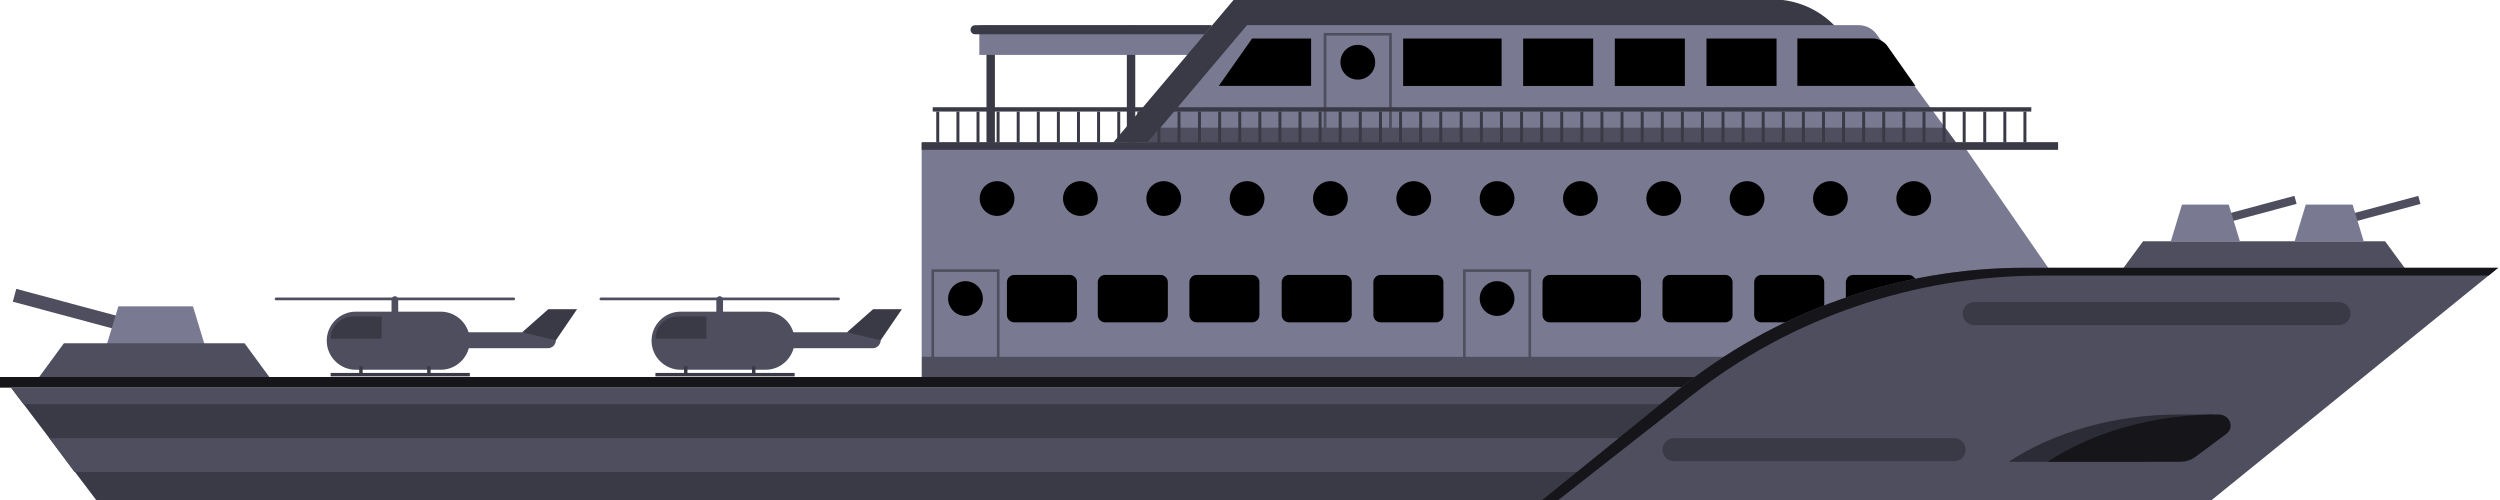 <?xml version="1.0" encoding="UTF-8" standalone="no"?>
<!DOCTYPE svg PUBLIC "-//W3C//DTD SVG 1.1//EN" "http://www.w3.org/Graphics/SVG/1.1/DTD/svg11.dtd">
<svg width="100%" height="100%" viewBox="0 0 150 30" version="1.1" xmlns="http://www.w3.org/2000/svg" xmlns:xlink="http://www.w3.org/1999/xlink" xml:space="preserve" xmlns:serif="http://www.serif.com/" style="fill-rule:evenodd;clip-rule:evenodd;stroke-linejoin:round;stroke-miterlimit:2;">
    <g transform="matrix(0.543,0,0,0.543,-251.201,-64.944)">
        <path d="M695.73,151.28L729.85,151.28L726.16,146.26L699.42,146.26L695.73,151.28Z" style="fill:rgb(78,78,94);fill-rule:nonzero;"/>
        <g>
            <g transform="matrix(0.966,-0.259,0.259,0.966,-12.16,193.02)">
                <rect x="721.09" y="142.13" width="8.91" height="0.92" style="fill:rgb(78,78,94);"/>
            </g>
            <path d="M717.4,142.21L722.57,142.21L723.8,146.26L716.17,146.26L717.4,142.21Z" style="fill:rgb(121,121,145);fill-rule:nonzero;"/>
        </g>
        <g>
            <g transform="matrix(0.966,-0.259,0.259,0.966,-12.63,189.47)">
                <rect x="707.41" y="142.13" width="8.91" height="0.92" style="fill:rgb(78,78,94);"/>
            </g>
            <path d="M703.72,142.21L708.89,142.21L710.12,146.26L702.49,146.26L703.72,142.21Z" style="fill:rgb(121,121,145);fill-rule:nonzero;"/>
        </g>
    </g>
    <g transform="matrix(0.543,0,0,0.543,-251.201,-64.944)">
        <g>
            <g transform="matrix(0.259,-0.966,0.966,0.259,200.28,569.12)">
                <rect x="470.23" y="146.96" width="1.47" height="14.19" style="fill:rgb(78,78,94);"/>
            </g>
            <path d="M483.94,153.45L475.7,153.45L473.74,159.9L485.9,159.9L483.94,153.45Z" style="fill:rgb(121,121,145);fill-rule:nonzero;"/>
        </g>
        <path d="M466.93,161.28L492.39,161.28L489.64,157.53L469.68,157.53L466.93,161.28Z" style="fill:rgb(78,78,94);fill-rule:nonzero;"/>
    </g>
    <g transform="matrix(0.543,0,0,0.543,-251.201,-70.944)">
        <rect x="571.62" y="133.43" width="0.93" height="12.99" style="fill:rgb(58,58,70);"/>
        <rect x="587.13" y="133.43" width="0.93" height="12.97" style="fill:rgb(58,58,70);"/>
        <rect x="570.83" y="133.43" width="25.6" height="3.29" style="fill:rgb(121,121,145);"/>
        <path d="M595.72,134.44L570.36,134.44C570.08,134.44 569.86,134.22 569.86,133.94C569.86,133.66 570.08,133.44 570.36,133.44L596.55,133.44L595.71,134.44L595.72,134.44Z" style="fill:rgb(58,58,70);fill-rule:nonzero;"/>
        <path d="M598.98,130.58L658.45,130.58C661.51,130.58 664.38,132.04 666.19,134.5L674.92,146.4L585.62,146.4L598.98,130.58Z" style="fill:rgb(58,58,70);fill-rule:nonzero;"/>
        <path d="M678.75,146.4L670.02,134.5C670.02,134.5 669.97,134.43 669.94,134.39C669.47,133.77 668.74,133.43 667.97,133.43L600.41,133.43L589.46,146.4L678.76,146.4L678.75,146.4Z" style="fill:rgb(121,121,145);fill-rule:nonzero;"/>
        <g>
            <path d="M671.2,135.78L674.27,140.14L661.22,140.14L661.22,134.9L669.52,134.9C670.19,134.9 670.82,135.23 671.2,135.77L671.2,135.78Z" style="fill-rule:nonzero;"/>
            <rect x="651.18" y="134.91" width="7.74" height="5.24"/>
            <rect x="641.05" y="134.91" width="7.74" height="5.24"/>
            <rect x="630.92" y="134.91" width="7.74" height="5.24"/>
            <rect x="617.66" y="134.91" width="10.88" height="5.24"/>
        </g>
        <g>
            <path d="M609.18,146.47L608.88,146.47L608.88,134.29L616.41,134.29L616.41,146.33L616.11,146.33L616.11,134.58L609.18,134.58L609.18,146.47Z" style="fill:rgb(78,78,94);fill-rule:nonzero;"/>
            <path d="M610.73,137.53C610.73,136.47 611.59,135.61 612.65,135.61C613.71,135.61 614.57,136.47 614.57,137.53C614.57,138.59 613.71,139.45 612.65,139.45C611.59,139.45 610.73,138.59 610.73,137.53Z" style="fill-rule:nonzero;"/>
        </g>
        <path d="M600.97,134.91L597.29,140.14L607.49,140.14L607.49,134.91L600.97,134.91Z" style="fill-rule:nonzero;"/>
        <path d="M590.82,144.76L677.55,144.76L678.75,146.4L589.45,146.4L590.82,144.76Z" style="fill:rgb(78,78,94);fill-rule:nonzero;"/>
    </g>
    <g transform="matrix(0.543,0,0,0.543,-251.201,-70.944)">
        <rect x="604.58" y="128.58" width="8.06" height="2.01" style="fill:rgb(121,121,145);"/>
    </g>
    <g transform="matrix(0.543,0,0,0.543,-251.201,-70.944)">
        <rect x="604.58" y="128.58" width="8.06" height="0.78" style="fill:rgb(78,78,94);"/>
    </g>
    <g transform="matrix(0.543,0,0,0.543,-251.201,-70.944)">
        <rect x="565.68" y="142.5" width="121.39" height="0.48" style="fill:rgb(58,58,70);"/>
        <rect x="566.07" y="142.98" width="0.33" height="3.4" style="fill:rgb(58,58,70);"/>
        <rect x="568.3" y="142.98" width="0.33" height="3.4" style="fill:rgb(58,58,70);"/>
        <rect x="570.52" y="142.98" width="0.33" height="3.4" style="fill:rgb(58,58,70);"/>
        <rect x="572.74" y="142.98" width="0.33" height="3.4" style="fill:rgb(58,58,70);"/>
        <rect x="574.96" y="142.98" width="0.33" height="3.4" style="fill:rgb(58,58,70);"/>
        <rect x="577.18" y="142.98" width="0.33" height="3.4" style="fill:rgb(58,58,70);"/>
        <rect x="579.4" y="142.98" width="0.33" height="3.4" style="fill:rgb(58,58,70);"/>
        <rect x="581.62" y="142.98" width="0.33" height="3.4" style="fill:rgb(58,58,70);"/>
        <rect x="583.84" y="142.98" width="0.33" height="3.4" style="fill:rgb(58,58,70);"/>
        <rect x="586.07" y="142.98" width="0.33" height="3.4" style="fill:rgb(58,58,70);"/>
        <rect x="588.29" y="142.98" width="0.33" height="3.4" style="fill:rgb(58,58,70);"/>
        <rect x="590.51" y="142.98" width="0.33" height="3.4" style="fill:rgb(58,58,70);"/>
        <rect x="592.73" y="142.98" width="0.33" height="3.4" style="fill:rgb(58,58,70);"/>
        <rect x="594.99" y="142.98" width="0.33" height="3.4" style="fill:rgb(58,58,70);"/>
        <rect x="597.22" y="142.98" width="0.33" height="3.4" style="fill:rgb(58,58,70);"/>
        <rect x="599.44" y="142.98" width="0.33" height="3.4" style="fill:rgb(58,58,70);"/>
        <rect x="601.66" y="142.98" width="0.33" height="3.4" style="fill:rgb(58,58,70);"/>
        <rect x="603.88" y="142.98" width="0.33" height="3.4" style="fill:rgb(58,58,70);"/>
        <rect x="606.1" y="142.98" width="0.33" height="3.4" style="fill:rgb(58,58,70);"/>
        <rect x="608.32" y="142.98" width="0.33" height="3.4" style="fill:rgb(58,58,70);"/>
        <rect x="610.54" y="142.98" width="0.33" height="3.4" style="fill:rgb(58,58,70);"/>
        <rect x="612.76" y="142.98" width="0.33" height="3.4" style="fill:rgb(58,58,70);"/>
        <rect x="614.99" y="142.98" width="0.33" height="3.4" style="fill:rgb(58,58,70);"/>
        <rect x="617.21" y="142.98" width="0.33" height="3.4" style="fill:rgb(58,58,70);"/>
        <rect x="619.43" y="142.98" width="0.33" height="3.4" style="fill:rgb(58,58,70);"/>
        <rect x="621.65" y="142.98" width="0.33" height="3.4" style="fill:rgb(58,58,70);"/>
        <rect x="623.91" y="142.98" width="0.33" height="3.4" style="fill:rgb(58,58,70);"/>
        <rect x="626.14" y="142.98" width="0.33" height="3.4" style="fill:rgb(58,58,70);"/>
        <rect x="628.36" y="142.98" width="0.33" height="3.4" style="fill:rgb(58,58,70);"/>
        <rect x="630.58" y="142.98" width="0.33" height="3.4" style="fill:rgb(58,58,70);"/>
        <rect x="632.8" y="142.98" width="0.33" height="3.4" style="fill:rgb(58,58,70);"/>
        <rect x="635.02" y="142.98" width="0.33" height="3.4" style="fill:rgb(58,58,70);"/>
        <rect x="637.24" y="142.98" width="0.33" height="3.4" style="fill:rgb(58,58,70);"/>
        <rect x="639.46" y="142.98" width="0.33" height="3.4" style="fill:rgb(58,58,70);"/>
        <rect x="641.68" y="142.98" width="0.33" height="3.4" style="fill:rgb(58,58,70);"/>
        <rect x="643.91" y="142.98" width="0.33" height="3.4" style="fill:rgb(58,58,70);"/>
        <rect x="646.13" y="142.98" width="0.33" height="3.4" style="fill:rgb(58,58,70);"/>
        <rect x="648.35" y="142.98" width="0.33" height="3.4" style="fill:rgb(58,58,70);"/>
        <rect x="650.57" y="142.98" width="0.33" height="3.4" style="fill:rgb(58,58,70);"/>
        <rect x="652.84" y="142.98" width="0.33" height="3.4" style="fill:rgb(58,58,70);"/>
        <rect x="655.06" y="142.98" width="0.33" height="3.4" style="fill:rgb(58,58,70);"/>
        <rect x="657.28" y="142.98" width="0.33" height="3.4" style="fill:rgb(58,58,70);"/>
        <rect x="659.5" y="142.98" width="0.33" height="3.4" style="fill:rgb(58,58,70);"/>
        <rect x="661.72" y="142.98" width="0.33" height="3.4" style="fill:rgb(58,58,70);"/>
        <rect x="663.94" y="142.98" width="0.33" height="3.4" style="fill:rgb(58,58,70);"/>
        <rect x="666.16" y="142.98" width="0.33" height="3.4" style="fill:rgb(58,58,70);"/>
        <rect x="668.38" y="142.98" width="0.33" height="3.4" style="fill:rgb(58,58,70);"/>
        <rect x="670.6" y="142.98" width="0.33" height="3.4" style="fill:rgb(58,58,70);"/>
        <rect x="672.83" y="142.98" width="0.33" height="3.4" style="fill:rgb(58,58,70);"/>
        <rect x="675.05" y="142.98" width="0.33" height="3.4" style="fill:rgb(58,58,70);"/>
        <rect x="677.27" y="142.98" width="0.33" height="3.4" style="fill:rgb(58,58,70);"/>
        <rect x="679.49" y="142.98" width="0.33" height="3.4" style="fill:rgb(58,58,70);"/>
        <rect x="681.76" y="142.98" width="0.33" height="3.4" style="fill:rgb(58,58,70);"/>
        <rect x="683.98" y="142.98" width="0.33" height="3.4" style="fill:rgb(58,58,70);"/>
        <rect x="686.2" y="142.98" width="0.33" height="3.4" style="fill:rgb(58,58,70);"/>
    </g>
    <g transform="matrix(0.543,0,0,0.946,-251.201,-129.881)">
        <path d="M564.46,146.36L679.392,146.36L697.35,161.26L564.46,161.26L564.46,146.36Z" style="fill:rgb(121,121,145);fill-rule:nonzero;"/>
    </g>
    <g transform="matrix(0.543,0,0,0.543,-251.201,-64.944)">
        <path d="M686.13,159.03L564.49,159.03L564.49,161.26L683.74,161.26L686.13,159.03Z" style="fill:rgb(78,78,94);fill-rule:nonzero;"/>
    </g>
    <g transform="matrix(0.543,0,0,0.543,-251.201,-64.944)">
        <path d="M686.73,151.03L689.19,154.52C689.39,154.81 689.19,155.21 688.83,155.21L677.06,155.21C676.82,155.21 676.62,155.01 676.62,154.77L676.62,150.41C676.62,150.17 676.82,149.97 677.06,149.97L684.69,149.97C685.5,149.97 686.26,150.36 686.73,151.03Z" style="fill-rule:nonzero;"/>
        <path d="M674.32,150.79C674.32,150.343 673.957,149.98 673.51,149.98L667.39,149.98C666.943,149.98 666.58,150.343 666.58,150.79L666.58,154.41C666.58,154.857 666.943,155.22 667.39,155.22L673.51,155.22C673.957,155.22 674.32,154.857 674.32,154.41L674.32,150.79Z"/>
        <path d="M664.19,150.79C664.19,150.343 663.827,149.98 663.38,149.98L657.26,149.98C656.813,149.98 656.45,150.343 656.45,150.79L656.45,154.41C656.45,154.857 656.813,155.22 657.26,155.22L663.38,155.22C663.827,155.22 664.19,154.857 664.19,154.41L664.19,150.79Z"/>
        <path d="M654.06,150.79C654.06,150.343 653.697,149.98 653.25,149.98L647.13,149.98C646.683,149.98 646.32,150.343 646.32,150.79L646.32,154.41C646.32,154.857 646.683,155.22 647.13,155.22L653.25,155.22C653.697,155.22 654.06,154.857 654.06,154.41L654.06,150.79Z"/>
        <path d="M622.11,150.79C622.11,150.343 621.747,149.98 621.3,149.98L615.18,149.98C614.733,149.98 614.37,150.343 614.37,150.79L614.37,154.41C614.37,154.857 614.733,155.22 615.18,155.22L621.3,155.22C621.747,155.22 622.11,154.857 622.11,154.41L622.11,150.79Z"/>
        <path d="M611.98,150.79C611.98,150.343 611.617,149.98 611.17,149.98L605.05,149.98C604.603,149.98 604.24,150.343 604.24,150.79L604.24,154.41C604.24,154.857 604.603,155.22 605.05,155.22L611.17,155.22C611.617,155.22 611.98,154.857 611.98,154.41L611.98,150.79Z"/>
        <path d="M601.78,150.79C601.78,150.343 601.417,149.98 600.97,149.98L594.85,149.98C594.403,149.98 594.04,150.343 594.04,150.79L594.04,154.41C594.04,154.857 594.403,155.22 594.85,155.22L600.97,155.22C601.417,155.22 601.78,154.857 601.78,154.41L601.78,150.79Z"/>
        <path d="M591.66,150.79C591.66,150.343 591.297,149.98 590.85,149.98L584.73,149.98C584.283,149.98 583.92,150.343 583.92,150.79L583.92,154.41C583.92,154.857 584.283,155.22 584.73,155.22L590.85,155.22C591.297,155.22 591.66,154.857 591.66,154.41L591.66,150.79Z"/>
        <path d="M581.62,150.79C581.62,150.343 581.257,149.98 580.81,149.98L574.69,149.98C574.243,149.98 573.88,150.343 573.88,150.79L573.88,154.41C573.88,154.857 574.243,155.22 574.69,155.22L580.81,155.22C581.257,155.22 581.62,154.857 581.62,154.41L581.62,150.79Z"/>
        <path d="M643.94,150.79C643.94,150.343 643.577,149.98 643.13,149.98L633.87,149.98C633.423,149.98 633.06,150.343 633.06,150.79L633.06,154.41C633.06,154.857 633.423,155.22 633.87,155.22L643.13,155.22C643.577,155.22 643.94,154.857 643.94,154.41L643.94,150.79Z"/>
    </g>
    <g transform="matrix(0.543,0,0,0.543,-251.201,-64.944)">
        <path d="M624.57,161.54L624.28,161.54L624.28,149.36L631.8,149.36L631.8,161.39L631.51,161.39L631.51,149.65L624.57,149.65L624.57,161.54Z" style="fill:rgb(78,78,94);fill-rule:nonzero;"/>
        <path d="M626.12,152.59C626.12,151.53 626.98,150.67 628.04,150.67C629.1,150.67 629.96,151.53 629.96,152.59C629.96,153.65 629.1,154.51 628.04,154.51C626.98,154.51 626.12,153.65 626.12,152.59Z" style="fill-rule:nonzero;"/>
        <g transform="matrix(1,0,0,1,0,-11.05)">
            <path d="M626.12,152.59C626.12,151.53 626.98,150.67 628.04,150.67C629.1,150.67 629.96,151.53 629.96,152.59C629.96,153.65 629.1,154.51 628.04,154.51C626.98,154.51 626.12,153.65 626.12,152.59Z" style="fill-rule:nonzero;"/>
        </g>
        <g transform="matrix(1,0,0,1,9.208,-11.05)">
            <path d="M626.12,152.59C626.12,151.53 626.98,150.67 628.04,150.67C629.1,150.67 629.96,151.53 629.96,152.59C629.96,153.65 629.1,154.51 628.04,154.51C626.98,154.51 626.12,153.65 626.12,152.59Z" style="fill-rule:nonzero;"/>
        </g>
        <g transform="matrix(1,0,0,1,-18.416,-11.05)">
            <path d="M626.12,152.59C626.12,151.53 626.98,150.67 628.04,150.67C629.1,150.67 629.96,151.53 629.96,152.59C629.96,153.65 629.1,154.51 628.04,154.51C626.98,154.51 626.12,153.65 626.12,152.59Z" style="fill-rule:nonzero;"/>
        </g>
        <g transform="matrix(1,0,0,1,-9.208,-11.05)">
            <path d="M626.12,152.59C626.12,151.53 626.98,150.67 628.04,150.67C629.1,150.67 629.96,151.53 629.96,152.59C629.96,153.65 629.1,154.51 628.04,154.51C626.98,154.51 626.12,153.65 626.12,152.59Z" style="fill-rule:nonzero;"/>
        </g>
        <g transform="matrix(1,0,0,1,-36.833,-11.05)">
            <path d="M626.12,152.59C626.12,151.53 626.98,150.67 628.04,150.67C629.1,150.67 629.96,151.53 629.96,152.59C629.96,153.65 629.1,154.51 628.04,154.51C626.98,154.51 626.12,153.65 626.12,152.59Z" style="fill-rule:nonzero;"/>
        </g>
        <g transform="matrix(1,0,0,1,-27.624,-11.05)">
            <path d="M626.12,152.59C626.12,151.53 626.98,150.67 628.04,150.67C629.1,150.67 629.96,151.53 629.96,152.59C629.96,153.65 629.1,154.51 628.04,154.51C626.98,154.51 626.12,153.65 626.12,152.59Z" style="fill-rule:nonzero;"/>
        </g>
        <g transform="matrix(1,0,0,1,-55.249,-11.05)">
            <path d="M626.12,152.59C626.12,151.53 626.98,150.67 628.04,150.67C629.1,150.67 629.96,151.53 629.96,152.59C629.96,153.65 629.1,154.51 628.04,154.51C626.98,154.51 626.12,153.65 626.12,152.59Z" style="fill-rule:nonzero;"/>
        </g>
        <g transform="matrix(1,0,0,1,-46.041,-11.05)">
            <path d="M626.12,152.59C626.12,151.53 626.98,150.67 628.04,150.67C629.1,150.67 629.96,151.53 629.96,152.59C629.96,153.65 629.1,154.51 628.04,154.51C626.98,154.51 626.12,153.65 626.12,152.59Z" style="fill-rule:nonzero;"/>
        </g>
        <g transform="matrix(1,0,0,1,18.416,-11.05)">
            <path d="M626.12,152.59C626.12,151.53 626.98,150.67 628.04,150.67C629.1,150.67 629.96,151.53 629.96,152.59C629.96,153.65 629.1,154.51 628.04,154.51C626.98,154.51 626.12,153.65 626.12,152.59Z" style="fill-rule:nonzero;"/>
        </g>
        <g transform="matrix(1,0,0,1,27.624,-11.05)">
            <path d="M626.12,152.59C626.12,151.53 626.98,150.67 628.04,150.67C629.1,150.67 629.96,151.53 629.96,152.59C629.96,153.65 629.1,154.51 628.04,154.51C626.98,154.51 626.12,153.65 626.12,152.59Z" style="fill-rule:nonzero;"/>
        </g>
        <g transform="matrix(1,0,0,1,36.833,-11.05)">
            <path d="M626.12,152.59C626.12,151.53 626.98,150.67 628.04,150.67C629.1,150.67 629.96,151.53 629.96,152.59C629.96,153.65 629.1,154.51 628.04,154.51C626.98,154.51 626.12,153.65 626.12,152.59Z" style="fill-rule:nonzero;"/>
        </g>
        <g transform="matrix(1,0,0,1,46.041,-11.05)">
            <path d="M626.12,152.59C626.12,151.53 626.98,150.67 628.04,150.67C629.1,150.67 629.96,151.53 629.96,152.59C629.96,153.65 629.1,154.51 628.04,154.51C626.98,154.51 626.12,153.65 626.12,152.59Z" style="fill-rule:nonzero;"/>
        </g>
    </g>
    <g transform="matrix(0.543,0,0,0.543,-251.201,-64.944)">
        <path d="M565.83,161.54L565.54,161.54L565.54,149.36L573.06,149.36L573.06,161.39L572.77,161.39L572.77,149.65L565.83,149.65L565.83,161.54Z" style="fill:rgb(78,78,94);fill-rule:nonzero;"/>
        <path d="M567.38,152.59C567.38,151.53 568.24,150.67 569.3,150.67C570.36,150.67 571.22,151.53 571.22,152.59C571.22,153.65 570.36,154.51 569.3,154.51C568.24,154.51 567.38,153.65 567.38,152.59Z" style="fill-rule:nonzero;"/>
    </g>
    <g transform="matrix(0.543,0,0,0.543,-251.201,-70.944)">
        <rect x="564.46" y="146.36" width="125.57" height="0.85" style="fill:rgb(58,58,70);"/>
    </g>
    <g transform="matrix(0.543,0,0,0.543,-251.201,-64.944)">
        <path d="M459.86,161.26L650.49,161.26C650.82,161.26 651.08,161.53 651.08,161.85C651.08,162.17 650.81,162.44 650.49,162.44L459.86,162.44C459.53,162.44 459.27,162.17 459.27,161.85C459.27,161.53 459.54,161.26 459.86,161.26Z" style="fill:rgb(21,21,26);fill-rule:nonzero;"/>
        <path d="M463.85,162.45L658.42,162.45L658.42,175.7L473.89,175.7L463.85,162.45Z" style="fill:rgb(58,58,70);fill-rule:nonzero;"/>
        <rect x="684.09" y="151.66" width="4.29" height="2.64"/>
        <rect x="677.62" y="151.66" width="4.29" height="2.64"/>
        <rect x="671.15" y="151.66" width="4.29" height="2.64"/>
        <path d="M649.81,164.26L465.21,164.26L463.85,162.45L649.81,162.45L649.81,164.26Z" style="fill:rgb(78,78,94);fill-rule:nonzero;"/>
        <path d="M631.97,175.7L705.96,175.7L738.66,149.19L686.39,149.19C672.34,149.19 658.71,154.02 647.8,162.87L631.97,175.7Z" style="fill:rgb(78,78,94);fill-rule:nonzero;"/>
        <path d="M688.15,150.05L737.6,150.05L738.66,149.19L686.39,149.19C672.34,149.19 658.71,154.02 647.8,162.87L631.97,175.7L633.73,175.7L649.56,163.29C660.48,154.73 674.1,150.06 688.15,150.06L688.15,150.05Z" style="fill:rgb(21,21,26);fill-rule:nonzero;"/>
        <path d="M707.21,165.4L700.87,170.11C700.42,170.44 699.79,170.63 699.14,170.63L684.57,170.63C689.65,167.27 696.41,165.4 703.45,165.4L707.21,165.4Z" style="fill:rgb(44,44,54);fill-rule:nonzero;"/>
        <path d="M707.74,165.4C709.01,165.4 709.58,166.83 708.6,167.56L705.17,170.11C704.72,170.44 704.09,170.63 703.44,170.63L688.87,170.63C693.95,167.27 700.71,165.4 707.75,165.4L707.74,165.4Z" style="fill:rgb(21,21,26);fill-rule:nonzero;"/>
        <path d="M470.84,171.75L636.84,171.75L641.45,168.02L468.07,168.02L470.84,171.75Z" style="fill:rgb(78,78,94);fill-rule:nonzero;"/>
        <g>
            <path d="M712.99,176.27L460.32,176.27C460,176.27 459.75,176.01 459.75,175.7C459.75,175.39 460.01,175.13 460.32,175.13L712.99,175.13C713.31,175.13 713.56,175.39 713.56,175.7C713.56,176.01 713.3,176.27 712.99,176.27Z" style="fill:rgb(176,222,255);fill-rule:nonzero;"/>
        </g>
    </g>
    <g transform="matrix(0.543,0,0,0.543,-251.201,-64.944)">
        <path d="M680.76,155.52L721.07,155.52C721.77,155.52 722.34,154.95 722.34,154.25C722.34,153.55 721.77,152.98 721.07,152.98L680.76,152.98C680.06,152.98 679.49,153.55 679.49,154.25C679.49,154.95 680.06,155.52 680.76,155.52Z" style="fill:rgb(58,58,70);fill-rule:nonzero;"/>
    </g>
    <g transform="matrix(0.543,0,0,0.543,-251.201,-64.944)">
        <path d="M679.82,169.29C679.82,168.589 679.251,168.02 678.55,168.02L647.59,168.02C646.889,168.02 646.32,168.589 646.32,169.29C646.32,169.991 646.889,170.56 647.59,170.56L678.55,170.56C679.251,170.56 679.82,169.991 679.82,169.29Z" style="fill:rgb(58,58,70);"/>
    </g>
    <g transform="matrix(0.543,0,0,0.543,-251.201,-64.944)">
        <path d="M511.32,160.46L501.93,160.46C500.16,160.46 498.72,159.01 498.72,157.25C498.72,155.49 500.17,154.04 501.93,154.04L511.32,154.04C513.09,154.04 514.53,155.49 514.53,157.25C514.53,159.01 513.08,160.46 511.32,160.46Z" style="fill:rgb(78,78,94);fill-rule:nonzero;"/>
        <path d="M523.16,158.08L512.41,158.08C511.93,158.08 511.53,157.68 511.53,157.2C511.53,156.72 511.93,156.32 512.41,156.32L523.16,156.32C523.64,156.32 524.04,156.72 524.04,157.2C524.04,157.68 523.64,158.08 523.16,158.08Z" style="fill:rgb(78,78,94);fill-rule:nonzero;"/>
        <path d="M524.04,157.2L526.38,153.77L523.2,153.77L520.31,156.32L524.04,157.2Z" style="fill:rgb(58,58,70);fill-rule:nonzero;"/>
        <path d="M506.25,155.2C506.05,155.2 505.88,155.03 505.88,154.83L505.88,152.7C505.88,152.5 506.05,152.33 506.25,152.33C506.45,152.33 506.62,152.5 506.62,152.7L506.62,154.83C506.62,155.03 506.45,155.2 506.25,155.2Z" style="fill:rgb(78,78,94);fill-rule:nonzero;"/>
        <path d="M519.38,152.78L493.12,152.78C493.04,152.78 492.97,152.71 492.97,152.63C492.97,152.55 493.04,152.48 493.12,152.48L519.38,152.48C519.46,152.48 519.53,152.55 519.53,152.63C519.53,152.71 519.46,152.78 519.38,152.78Z" style="fill:rgb(78,78,94);fill-rule:nonzero;"/>
        <rect x="502.31" y="160.07" width="0.38" height="0.93" style="fill:rgb(58,58,70);"/>
        <rect x="509.82" y="160.07" width="0.38" height="0.93" style="fill:rgb(58,58,70);"/>
        <g transform="matrix(-3.82857e-16,1,-1,-3.82857e-16,667.84,-345.84)">
            <rect x="506.65" y="153.31" width="0.38" height="15.38" style="fill:rgb(58,58,70);"/>
        </g>
        <path d="M504.79,157.03L499.16,157.03C499.16,155.67 500.26,154.57 501.61,154.57L504.79,154.57L504.79,157.03Z" style="fill:rgb(58,58,70);fill-rule:nonzero;"/>
    </g>
    <g transform="matrix(0.543,0,0,0.543,-251.201,-64.944)">
        <path d="M547.21,160.46L537.82,160.46C536.05,160.46 534.61,159.01 534.61,157.25C534.61,155.49 536.06,154.04 537.82,154.04L547.21,154.04C548.98,154.04 550.42,155.49 550.42,157.25C550.42,159.01 548.97,160.46 547.21,160.46Z" style="fill:rgb(78,78,94);fill-rule:nonzero;"/>
        <path d="M559.05,158.08L548.3,158.08C547.82,158.08 547.42,157.68 547.42,157.2C547.42,156.72 547.82,156.32 548.3,156.32L559.05,156.32C559.53,156.32 559.93,156.72 559.93,157.2C559.93,157.68 559.53,158.08 559.05,158.08Z" style="fill:rgb(78,78,94);fill-rule:nonzero;"/>
        <path d="M559.93,157.2L562.27,153.77L559.09,153.77L556.2,156.32L559.93,157.2Z" style="fill:rgb(58,58,70);fill-rule:nonzero;"/>
        <path d="M542.14,155.2C541.94,155.2 541.77,155.03 541.77,154.83L541.77,152.7C541.77,152.5 541.94,152.33 542.14,152.33C542.34,152.33 542.51,152.5 542.51,152.7L542.51,154.83C542.51,155.03 542.34,155.2 542.14,155.2Z" style="fill:rgb(78,78,94);fill-rule:nonzero;"/>
        <path d="M555.27,152.78L529.01,152.78C528.93,152.78 528.86,152.71 528.86,152.63C528.86,152.55 528.93,152.48 529.01,152.48L555.27,152.48C555.35,152.48 555.42,152.55 555.42,152.63C555.42,152.71 555.35,152.78 555.27,152.78Z" style="fill:rgb(78,78,94);fill-rule:nonzero;"/>
        <rect x="538.2" y="160.07" width="0.38" height="0.93" style="fill:rgb(58,58,70);"/>
        <rect x="545.71" y="160.07" width="0.38" height="0.93" style="fill:rgb(58,58,70);"/>
        <g transform="matrix(-3.82857e-16,1,-1,-3.82857e-16,703.73,-381.73)">
            <rect x="542.54" y="153.31" width="0.38" height="15.38" style="fill:rgb(58,58,70);"/>
        </g>
        <path d="M540.68,157.03L535.05,157.03C535.05,155.67 536.15,154.57 537.5,154.57L540.68,154.57L540.68,157.03Z" style="fill:rgb(58,58,70);fill-rule:nonzero;"/>
    </g>
</svg>
